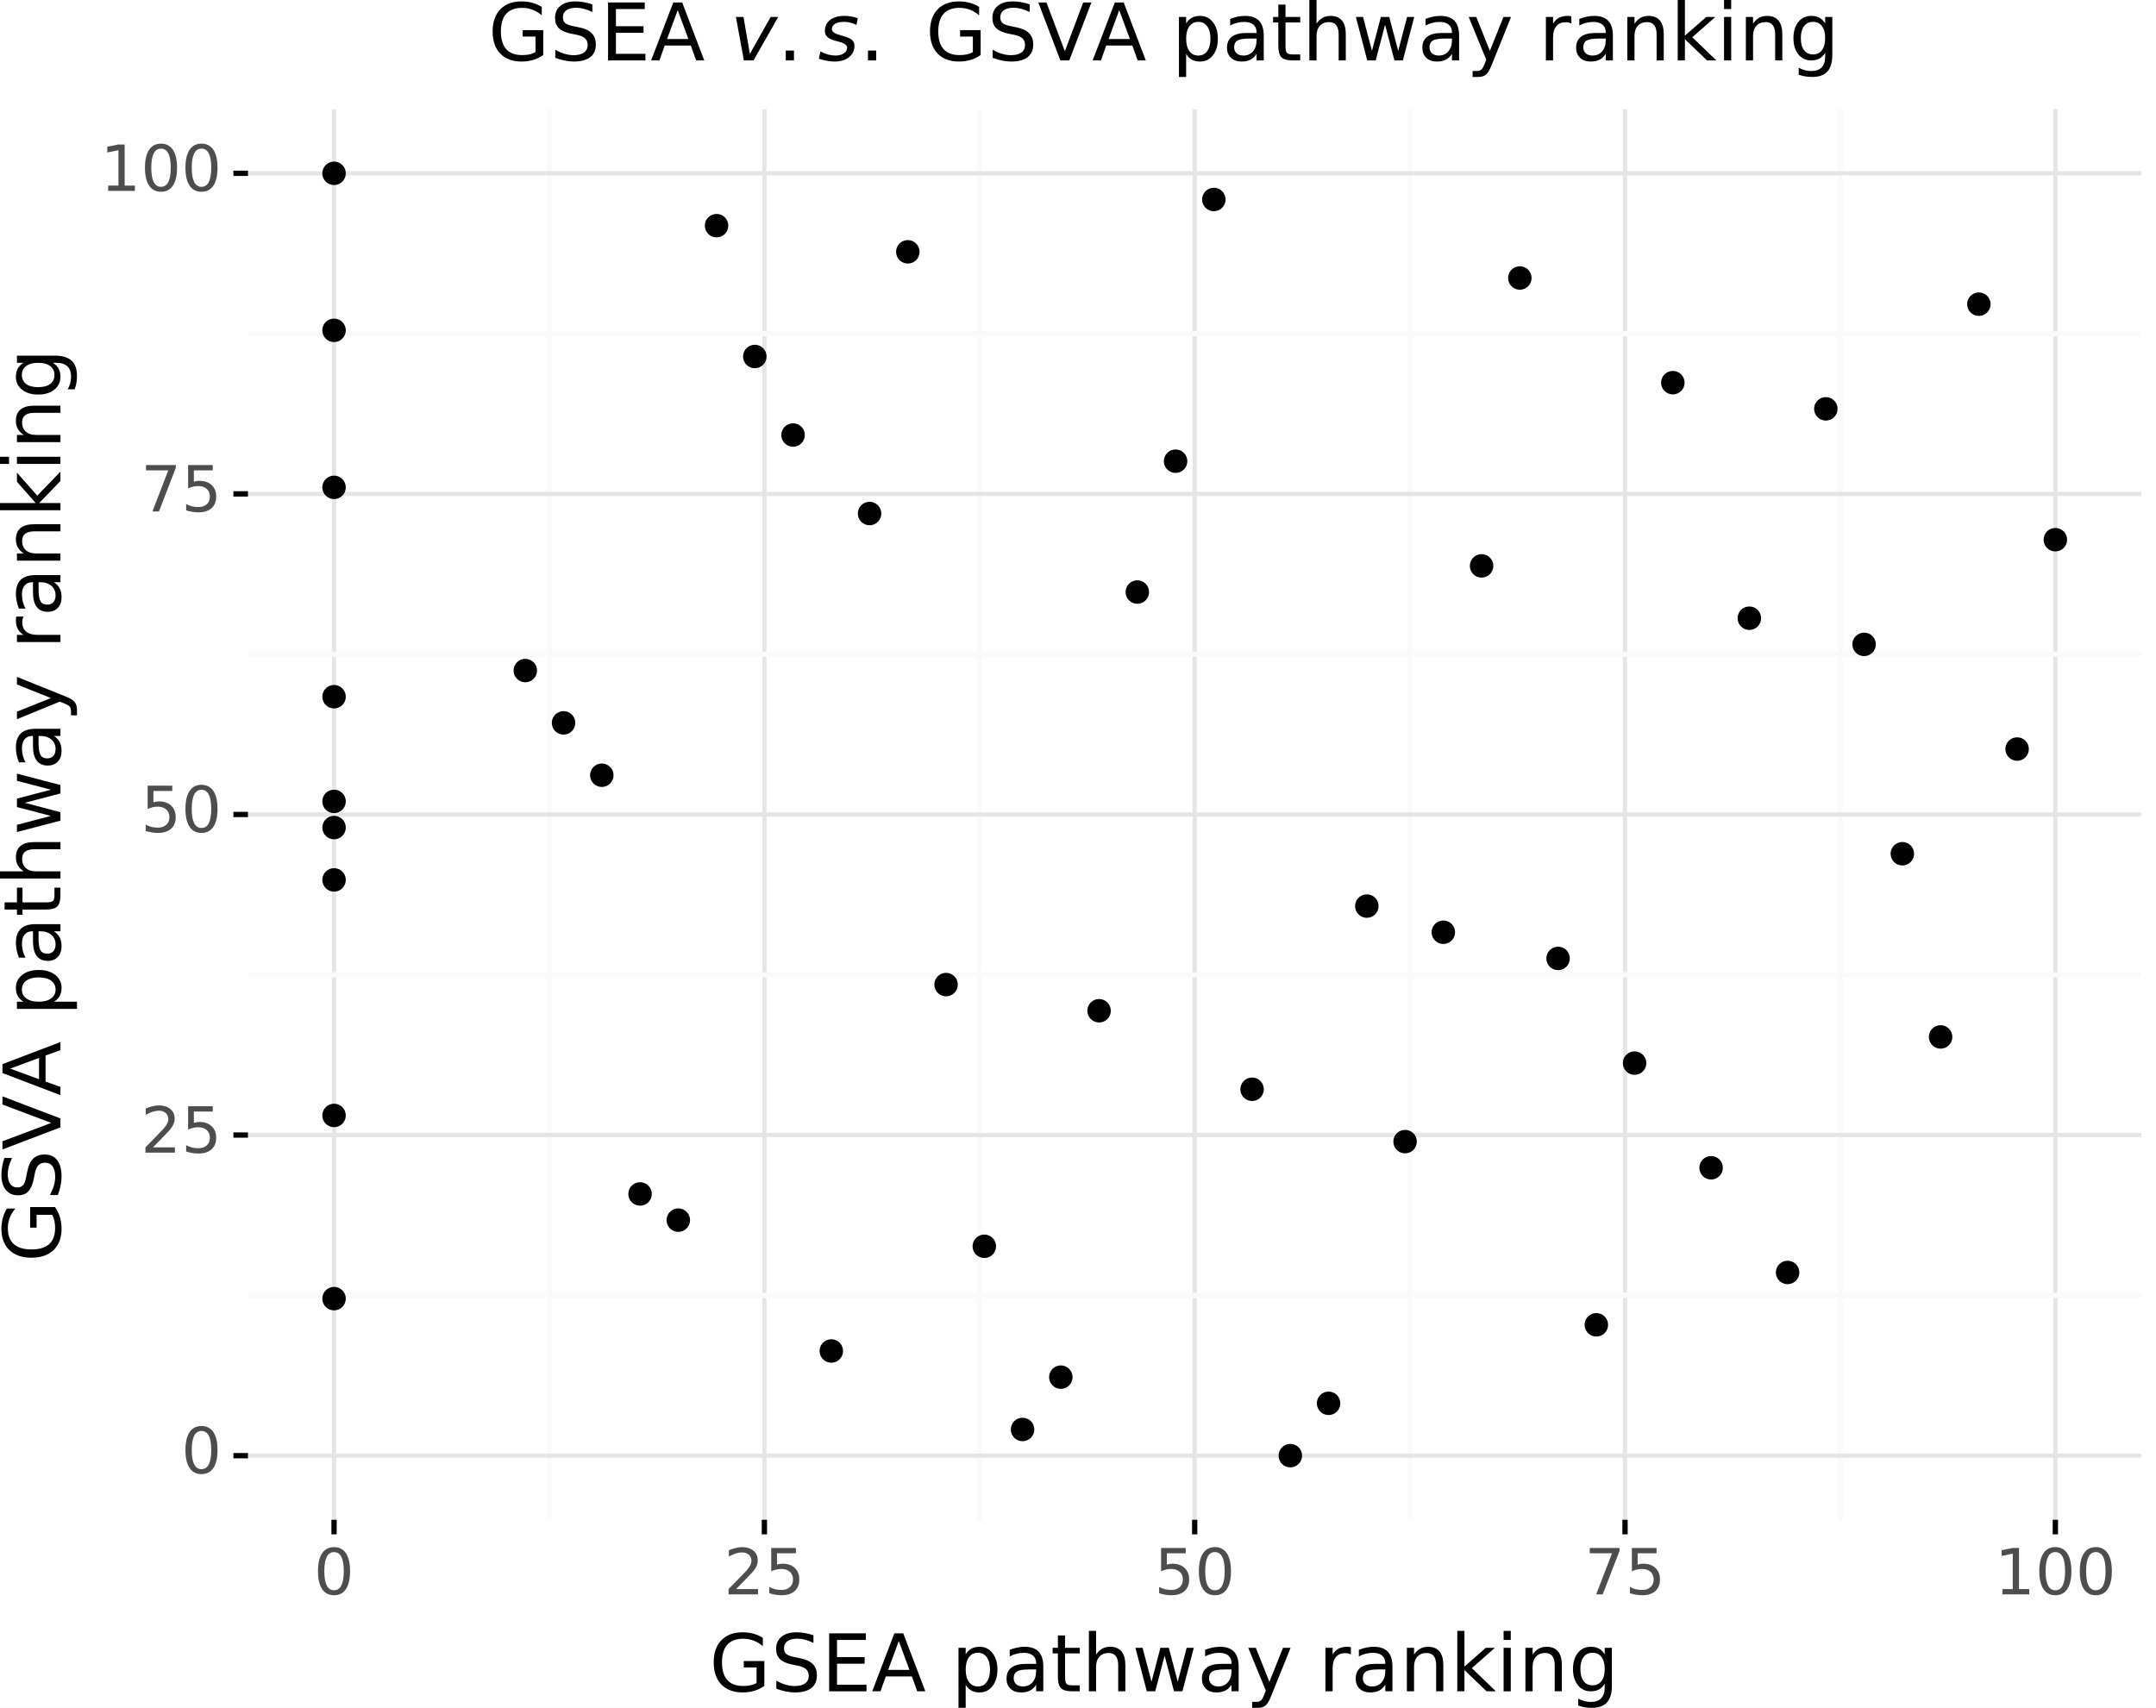 <?xml version="1.0" encoding="utf-8" standalone="no"?>
<!DOCTYPE svg PUBLIC "-//W3C//DTD SVG 1.1//EN"
  "http://www.w3.org/Graphics/SVG/1.1/DTD/svg11.dtd">
<!-- Created with matplotlib (https://matplotlib.org/) -->
<svg height="322.193pt" version="1.1" viewBox="0 0 406.642 322.193" width="406.642pt" xmlns="http://www.w3.org/2000/svg" xmlns:xlink="http://www.w3.org/1999/xlink">
 <rect x="0" y="0" width="406.642" height="322.193" fill="#808080" stroke="none"/>
 <defs>
  <style type="text/css">
*{stroke-linecap:butt;stroke-linejoin:round;}
  </style>
 </defs>
 <g id="figure_1">
  <g id="patch_1">
   <path d="M 0 322.193
L 406.642 322.193
L 406.642 0
L 0 0
z
" style="fill:#ffffff;stroke:#ffffff;stroke-linejoin:miter;"/>
  </g>
  <g id="axes_1">
   <g id="patch_2">
    <path d="M 46.772 286.712
L 403.892 286.712
L 403.892 20.6
L 46.772 20.6
z
" style="fill:none;"/>
   </g>
   <g id="matplotlib.axis_1">
    <g id="xtick_1">
     <g id="line2d_1">
      <path clip-path="url(#pfe2e1ff1aa)" d="M 63.005 286.712
L 63.005 20.6
" style="fill:none;stroke:#e5e5e5;stroke-width:0.8;"/>
     </g>
     <g id="line2d_2">
      <path d="M 63.005 286.712
" style="fill:none;stroke:#000000;stroke-width:1.5;"/>
      <defs>
       <path d="M 0 0
L 0 2.75
" id="m440352fdda" style="stroke:#000000;"/>
      </defs>
      <g>
       <use style="stroke:#000000;" x="63.005" xlink:href="#m440352fdda" y="286.712"/>
      </g>
     </g>
     <g id="text_1">
      <!-- 0 -->
      <defs>
       <path d="M 31.781 66.406
Q 24.172 66.406 20.328 58.906
Q 16.5 51.422 16.5 36.375
Q 16.5 21.391 20.328 13.891
Q 24.172 6.391 31.781 6.391
Q 39.453 6.391 43.281 13.891
Q 47.125 21.391 47.125 36.375
Q 47.125 51.422 43.281 58.906
Q 39.453 66.406 31.781 66.406
z
M 31.781 74.219
Q 44.047 74.219 50.516 64.516
Q 56.984 54.828 56.984 36.375
Q 56.984 17.969 50.516 8.266
Q 44.047 -1.422 31.781 -1.422
Q 19.531 -1.422 13.062 8.266
Q 6.594 17.969 6.594 36.375
Q 6.594 54.828 13.062 64.516
Q 19.531 74.219 31.781 74.219
z
" id="DejaVuSans-48"/>
      </defs>
      <g style="fill:#4d4d4d;" transform="translate(59.187 300.78)scale(0.12 -0.12)">
       <use xlink:href="#DejaVuSans-48"/>
      </g>
     </g>
    </g>
    <g id="xtick_2">
     <g id="line2d_3">
      <path clip-path="url(#pfe2e1ff1aa)" d="M 144.169 286.712
L 144.169 20.6
" style="fill:none;stroke:#e5e5e5;stroke-width:0.8;"/>
     </g>
     <g id="line2d_4">
      <path d="M 144.169 286.712
" style="fill:none;stroke:#000000;stroke-width:1.5;"/>
      <g>
       <use style="stroke:#000000;" x="144.169" xlink:href="#m440352fdda" y="286.712"/>
      </g>
     </g>
     <g id="text_2">
      <!-- 25 -->
      <defs>
       <path d="M 19.188 8.297
L 53.609 8.297
L 53.609 0
L 7.328 0
L 7.328 8.297
Q 12.938 14.109 22.625 23.891
Q 32.328 33.688 34.812 36.531
Q 39.547 41.844 41.422 45.531
Q 43.312 49.219 43.312 52.781
Q 43.312 58.594 39.234 62.25
Q 35.156 65.922 28.609 65.922
Q 23.969 65.922 18.812 64.312
Q 13.672 62.703 7.812 59.422
L 7.812 69.391
Q 13.766 71.781 18.938 73
Q 24.125 74.219 28.422 74.219
Q 39.75 74.219 46.484 68.547
Q 53.219 62.891 53.219 53.422
Q 53.219 48.922 51.531 44.891
Q 49.859 40.875 45.406 35.406
Q 44.188 33.984 37.641 27.219
Q 31.109 20.453 19.188 8.297
z
" id="DejaVuSans-50"/>
       <path d="M 10.797 72.906
L 49.516 72.906
L 49.516 64.594
L 19.828 64.594
L 19.828 46.734
Q 21.969 47.469 24.109 47.828
Q 26.266 48.188 28.422 48.188
Q 40.625 48.188 47.75 41.5
Q 54.891 34.812 54.891 23.391
Q 54.891 11.625 47.562 5.094
Q 40.234 -1.422 26.906 -1.422
Q 22.312 -1.422 17.547 -0.641
Q 12.797 0.141 7.719 1.703
L 7.719 11.625
Q 12.109 9.234 16.797 8.062
Q 21.484 6.891 26.703 6.891
Q 35.156 6.891 40.078 11.328
Q 45.016 15.766 45.016 23.391
Q 45.016 31 40.078 35.438
Q 35.156 39.891 26.703 39.891
Q 22.75 39.891 18.812 39.016
Q 14.891 38.141 10.797 36.281
z
" id="DejaVuSans-53"/>
      </defs>
      <g style="fill:#4d4d4d;" transform="translate(136.534 300.78)scale(0.12 -0.12)">
       <use xlink:href="#DejaVuSans-50"/>
       <use x="63.623" xlink:href="#DejaVuSans-53"/>
      </g>
     </g>
    </g>
    <g id="xtick_3">
     <g id="line2d_5">
      <path clip-path="url(#pfe2e1ff1aa)" d="M 225.332 286.712
L 225.332 20.6
" style="fill:none;stroke:#e5e5e5;stroke-width:0.8;"/>
     </g>
     <g id="line2d_6">
      <path d="M 225.332 286.712
" style="fill:none;stroke:#000000;stroke-width:1.5;"/>
      <g>
       <use style="stroke:#000000;" x="225.332" xlink:href="#m440352fdda" y="286.712"/>
      </g>
     </g>
     <g id="text_3">
      <!-- 50 -->
      <g style="fill:#4d4d4d;" transform="translate(217.697 300.78)scale(0.12 -0.12)">
       <use xlink:href="#DejaVuSans-53"/>
       <use x="63.623" xlink:href="#DejaVuSans-48"/>
      </g>
     </g>
    </g>
    <g id="xtick_4">
     <g id="line2d_7">
      <path clip-path="url(#pfe2e1ff1aa)" d="M 306.496 286.712
L 306.496 20.6
" style="fill:none;stroke:#e5e5e5;stroke-width:0.8;"/>
     </g>
     <g id="line2d_8">
      <path d="M 306.496 286.712
" style="fill:none;stroke:#000000;stroke-width:1.5;"/>
      <g>
       <use style="stroke:#000000;" x="306.496" xlink:href="#m440352fdda" y="286.712"/>
      </g>
     </g>
     <g id="text_4">
      <!-- 75 -->
      <defs>
       <path d="M 8.203 72.906
L 55.078 72.906
L 55.078 68.703
L 28.609 0
L 18.312 0
L 43.219 64.594
L 8.203 64.594
z
" id="DejaVuSans-55"/>
      </defs>
      <g style="fill:#4d4d4d;" transform="translate(298.861 300.78)scale(0.12 -0.12)">
       <use xlink:href="#DejaVuSans-55"/>
       <use x="63.623" xlink:href="#DejaVuSans-53"/>
      </g>
     </g>
    </g>
    <g id="xtick_5">
     <g id="line2d_9">
      <path clip-path="url(#pfe2e1ff1aa)" d="M 387.659 286.712
L 387.659 20.6
" style="fill:none;stroke:#e5e5e5;stroke-width:0.8;"/>
     </g>
     <g id="line2d_10">
      <path d="M 387.659 286.712
" style="fill:none;stroke:#000000;stroke-width:1.5;"/>
      <g>
       <use style="stroke:#000000;" x="387.659" xlink:href="#m440352fdda" y="286.712"/>
      </g>
     </g>
     <g id="text_5">
      <!-- 100 -->
      <defs>
       <path d="M 12.406 8.297
L 28.516 8.297
L 28.516 63.922
L 10.984 60.406
L 10.984 69.391
L 28.422 72.906
L 38.281 72.906
L 38.281 8.297
L 54.391 8.297
L 54.391 0
L 12.406 0
z
" id="DejaVuSans-49"/>
      </defs>
      <g style="fill:#4d4d4d;" transform="translate(376.207 300.78)scale(0.12 -0.12)">
       <use xlink:href="#DejaVuSans-49"/>
       <use x="63.623" xlink:href="#DejaVuSans-48"/>
       <use x="127.246" xlink:href="#DejaVuSans-48"/>
      </g>
     </g>
    </g>
    <g id="xtick_6">
     <g id="line2d_11">
      <path clip-path="url(#pfe2e1ff1aa)" d="M 103.587 286.712
L 103.587 20.6
" style="fill:none;stroke:#fafafa;"/>
     </g>
     <g id="line2d_12">
      <path d="M 103.587 286.712
" style="fill:none;stroke:#000000;stroke-width:1.5;"/>
     </g>
    </g>
    <g id="xtick_7">
     <g id="line2d_13">
      <path clip-path="url(#pfe2e1ff1aa)" d="M 184.75 286.712
L 184.75 20.6
" style="fill:none;stroke:#fafafa;"/>
     </g>
     <g id="line2d_14">
      <path d="M 184.75 286.712
" style="fill:none;stroke:#000000;stroke-width:1.5;"/>
     </g>
    </g>
    <g id="xtick_8">
     <g id="line2d_15">
      <path clip-path="url(#pfe2e1ff1aa)" d="M 265.914 286.712
L 265.914 20.6
" style="fill:none;stroke:#fafafa;"/>
     </g>
     <g id="line2d_16">
      <path d="M 265.914 286.712
" style="fill:none;stroke:#000000;stroke-width:1.5;"/>
     </g>
    </g>
    <g id="xtick_9">
     <g id="line2d_17">
      <path clip-path="url(#pfe2e1ff1aa)" d="M 347.078 286.712
L 347.078 20.6
" style="fill:none;stroke:#fafafa;"/>
     </g>
     <g id="line2d_18">
      <path d="M 347.078 286.712
" style="fill:none;stroke:#000000;stroke-width:1.5;"/>
     </g>
    </g>
    <g id="text_6">
     <!-- GSEA pathway ranking -->
     <defs>
      <path d="M 59.516 10.406
L 59.516 29.984
L 43.406 29.984
L 43.406 38.094
L 69.281 38.094
L 69.281 6.781
Q 63.578 2.734 56.688 0.656
Q 49.812 -1.422 42 -1.422
Q 24.906 -1.422 15.25 8.562
Q 5.609 18.562 5.609 36.375
Q 5.609 54.25 15.25 64.234
Q 24.906 74.219 42 74.219
Q 49.125 74.219 55.547 72.453
Q 61.969 70.703 67.391 67.281
L 67.391 56.781
Q 61.922 61.422 55.766 63.766
Q 49.609 66.109 42.828 66.109
Q 29.438 66.109 22.719 58.641
Q 16.016 51.172 16.016 36.375
Q 16.016 21.625 22.719 14.156
Q 29.438 6.688 42.828 6.688
Q 48.047 6.688 52.141 7.594
Q 56.25 8.5 59.516 10.406
z
" id="DejaVuSans-71"/>
      <path d="M 53.516 70.516
L 53.516 60.891
Q 47.906 63.578 42.922 64.891
Q 37.938 66.219 33.297 66.219
Q 25.25 66.219 20.875 63.094
Q 16.5 59.969 16.5 54.203
Q 16.5 49.359 19.406 46.891
Q 22.312 44.438 30.422 42.922
L 36.375 41.703
Q 47.406 39.594 52.656 34.297
Q 57.906 29 57.906 20.125
Q 57.906 9.516 50.797 4.047
Q 43.703 -1.422 29.984 -1.422
Q 24.812 -1.422 18.969 -0.25
Q 13.141 0.922 6.891 3.219
L 6.891 13.375
Q 12.891 10.016 18.656 8.297
Q 24.422 6.594 29.984 6.594
Q 38.422 6.594 43.016 9.906
Q 47.609 13.234 47.609 19.391
Q 47.609 24.75 44.312 27.781
Q 41.016 30.812 33.5 32.328
L 27.484 33.5
Q 16.453 35.688 11.516 40.375
Q 6.594 45.062 6.594 53.422
Q 6.594 63.094 13.406 68.656
Q 20.219 74.219 32.172 74.219
Q 37.312 74.219 42.625 73.281
Q 47.953 72.359 53.516 70.516
z
" id="DejaVuSans-83"/>
      <path d="M 9.812 72.906
L 55.906 72.906
L 55.906 64.594
L 19.672 64.594
L 19.672 43.016
L 54.391 43.016
L 54.391 34.719
L 19.672 34.719
L 19.672 8.297
L 56.781 8.297
L 56.781 0
L 9.812 0
z
" id="DejaVuSans-69"/>
      <path d="M 34.188 63.188
L 20.797 26.906
L 47.609 26.906
z
M 28.609 72.906
L 39.797 72.906
L 67.578 0
L 57.328 0
L 50.688 18.703
L 17.828 18.703
L 11.188 0
L 0.781 0
z
" id="DejaVuSans-65"/>
      <path id="DejaVuSans-32"/>
      <path d="M 18.109 8.203
L 18.109 -20.797
L 9.078 -20.797
L 9.078 54.688
L 18.109 54.688
L 18.109 46.391
Q 20.953 51.266 25.266 53.625
Q 29.594 56 35.594 56
Q 45.562 56 51.781 48.094
Q 58.016 40.188 58.016 27.297
Q 58.016 14.406 51.781 6.484
Q 45.562 -1.422 35.594 -1.422
Q 29.594 -1.422 25.266 0.953
Q 20.953 3.328 18.109 8.203
z
M 48.688 27.297
Q 48.688 37.203 44.609 42.844
Q 40.531 48.484 33.406 48.484
Q 26.266 48.484 22.188 42.844
Q 18.109 37.203 18.109 27.297
Q 18.109 17.391 22.188 11.75
Q 26.266 6.109 33.406 6.109
Q 40.531 6.109 44.609 11.75
Q 48.688 17.391 48.688 27.297
z
" id="DejaVuSans-112"/>
      <path d="M 34.281 27.484
Q 23.391 27.484 19.188 25
Q 14.984 22.516 14.984 16.5
Q 14.984 11.719 18.141 8.906
Q 21.297 6.109 26.703 6.109
Q 34.188 6.109 38.703 11.406
Q 43.219 16.703 43.219 25.484
L 43.219 27.484
z
M 52.203 31.203
L 52.203 0
L 43.219 0
L 43.219 8.297
Q 40.141 3.328 35.547 0.953
Q 30.953 -1.422 24.312 -1.422
Q 15.922 -1.422 10.953 3.297
Q 6 8.016 6 15.922
Q 6 25.141 12.172 29.828
Q 18.359 34.516 30.609 34.516
L 43.219 34.516
L 43.219 35.406
Q 43.219 41.609 39.141 45
Q 35.062 48.391 27.688 48.391
Q 23 48.391 18.547 47.266
Q 14.109 46.141 10.016 43.891
L 10.016 52.203
Q 14.938 54.109 19.578 55.047
Q 24.219 56 28.609 56
Q 40.484 56 46.344 49.844
Q 52.203 43.703 52.203 31.203
z
" id="DejaVuSans-97"/>
      <path d="M 18.312 70.219
L 18.312 54.688
L 36.812 54.688
L 36.812 47.703
L 18.312 47.703
L 18.312 18.016
Q 18.312 11.328 20.141 9.422
Q 21.969 7.516 27.594 7.516
L 36.812 7.516
L 36.812 0
L 27.594 0
Q 17.188 0 13.234 3.875
Q 9.281 7.766 9.281 18.016
L 9.281 47.703
L 2.688 47.703
L 2.688 54.688
L 9.281 54.688
L 9.281 70.219
z
" id="DejaVuSans-116"/>
      <path d="M 54.891 33.016
L 54.891 0
L 45.906 0
L 45.906 32.719
Q 45.906 40.484 42.875 44.328
Q 39.844 48.188 33.797 48.188
Q 26.516 48.188 22.312 43.547
Q 18.109 38.922 18.109 30.906
L 18.109 0
L 9.078 0
L 9.078 75.984
L 18.109 75.984
L 18.109 46.188
Q 21.344 51.125 25.703 53.562
Q 30.078 56 35.797 56
Q 45.219 56 50.047 50.172
Q 54.891 44.344 54.891 33.016
z
" id="DejaVuSans-104"/>
      <path d="M 4.203 54.688
L 13.188 54.688
L 24.422 12.016
L 35.594 54.688
L 46.188 54.688
L 57.422 12.016
L 68.609 54.688
L 77.594 54.688
L 63.281 0
L 52.688 0
L 40.922 44.828
L 29.109 0
L 18.5 0
z
" id="DejaVuSans-119"/>
      <path d="M 32.172 -5.078
Q 28.375 -14.844 24.75 -17.812
Q 21.141 -20.797 15.094 -20.797
L 7.906 -20.797
L 7.906 -13.281
L 13.188 -13.281
Q 16.891 -13.281 18.938 -11.516
Q 21 -9.766 23.484 -3.219
L 25.094 0.875
L 2.984 54.688
L 12.5 54.688
L 29.594 11.922
L 46.688 54.688
L 56.203 54.688
z
" id="DejaVuSans-121"/>
      <path d="M 41.109 46.297
Q 39.594 47.172 37.812 47.578
Q 36.031 48 33.891 48
Q 26.266 48 22.188 43.047
Q 18.109 38.094 18.109 28.812
L 18.109 0
L 9.078 0
L 9.078 54.688
L 18.109 54.688
L 18.109 46.188
Q 20.953 51.172 25.484 53.578
Q 30.031 56 36.531 56
Q 37.453 56 38.578 55.875
Q 39.703 55.766 41.062 55.516
z
" id="DejaVuSans-114"/>
      <path d="M 54.891 33.016
L 54.891 0
L 45.906 0
L 45.906 32.719
Q 45.906 40.484 42.875 44.328
Q 39.844 48.188 33.797 48.188
Q 26.516 48.188 22.312 43.547
Q 18.109 38.922 18.109 30.906
L 18.109 0
L 9.078 0
L 9.078 54.688
L 18.109 54.688
L 18.109 46.188
Q 21.344 51.125 25.703 53.562
Q 30.078 56 35.797 56
Q 45.219 56 50.047 50.172
Q 54.891 44.344 54.891 33.016
z
" id="DejaVuSans-110"/>
      <path d="M 9.078 75.984
L 18.109 75.984
L 18.109 31.109
L 44.922 54.688
L 56.391 54.688
L 27.391 29.109
L 57.625 0
L 45.906 0
L 18.109 26.703
L 18.109 0
L 9.078 0
z
" id="DejaVuSans-107"/>
      <path d="M 9.422 54.688
L 18.406 54.688
L 18.406 0
L 9.422 0
z
M 9.422 75.984
L 18.406 75.984
L 18.406 64.594
L 9.422 64.594
z
" id="DejaVuSans-105"/>
      <path d="M 45.406 27.984
Q 45.406 37.75 41.375 43.109
Q 37.359 48.484 30.078 48.484
Q 22.859 48.484 18.828 43.109
Q 14.797 37.75 14.797 27.984
Q 14.797 18.266 18.828 12.891
Q 22.859 7.516 30.078 7.516
Q 37.359 7.516 41.375 12.891
Q 45.406 18.266 45.406 27.984
z
M 54.391 6.781
Q 54.391 -7.172 48.188 -13.984
Q 42 -20.797 29.203 -20.797
Q 24.469 -20.797 20.266 -20.094
Q 16.062 -19.391 12.109 -17.922
L 12.109 -9.188
Q 16.062 -11.328 19.922 -12.344
Q 23.781 -13.375 27.781 -13.375
Q 36.625 -13.375 41.016 -8.766
Q 45.406 -4.156 45.406 5.172
L 45.406 9.625
Q 42.625 4.781 38.281 2.391
Q 33.938 0 27.875 0
Q 17.828 0 11.672 7.656
Q 5.516 15.328 5.516 27.984
Q 5.516 40.672 11.672 48.328
Q 17.828 56 27.875 56
Q 33.938 56 38.281 53.609
Q 42.625 51.219 45.406 46.391
L 45.406 54.688
L 54.391 54.688
z
" id="DejaVuSans-103"/>
     </defs>
     <g transform="translate(133.77 319.073)scale(0.15 -0.15)">
      <use xlink:href="#DejaVuSans-71"/>
      <use x="77.49" xlink:href="#DejaVuSans-83"/>
      <use x="140.967" xlink:href="#DejaVuSans-69"/>
      <use x="204.15" xlink:href="#DejaVuSans-65"/>
      <use x="272.559" xlink:href="#DejaVuSans-32"/>
      <use x="304.346" xlink:href="#DejaVuSans-112"/>
      <use x="367.822" xlink:href="#DejaVuSans-97"/>
      <use x="429.102" xlink:href="#DejaVuSans-116"/>
      <use x="468.311" xlink:href="#DejaVuSans-104"/>
      <use x="531.689" xlink:href="#DejaVuSans-119"/>
      <use x="613.477" xlink:href="#DejaVuSans-97"/>
      <use x="674.756" xlink:href="#DejaVuSans-121"/>
      <use x="733.936" xlink:href="#DejaVuSans-32"/>
      <use x="765.723" xlink:href="#DejaVuSans-114"/>
      <use x="806.836" xlink:href="#DejaVuSans-97"/>
      <use x="868.115" xlink:href="#DejaVuSans-110"/>
      <use x="931.494" xlink:href="#DejaVuSans-107"/>
      <use x="989.404" xlink:href="#DejaVuSans-105"/>
      <use x="1017.188" xlink:href="#DejaVuSans-110"/>
      <use x="1080.566" xlink:href="#DejaVuSans-103"/>
     </g>
    </g>
   </g>
   <g id="matplotlib.axis_2">
    <g id="ytick_1">
     <g id="line2d_19">
      <path clip-path="url(#pfe2e1ff1aa)" d="M 46.772 274.616
L 403.892 274.616
" style="fill:none;stroke:#e5e5e5;stroke-width:0.8;"/>
     </g>
     <g id="line2d_20">
      <path d="M 46.772 274.616
" style="fill:none;stroke:#000000;stroke-width:1.5;"/>
      <defs>
       <path d="M 0 0
L -2.75 0
" id="m09ff777e5a" style="stroke:#000000;"/>
      </defs>
      <g>
       <use style="stroke:#000000;" x="46.772" xlink:href="#m09ff777e5a" y="274.616"/>
      </g>
     </g>
     <g id="text_7">
      <!-- 0 -->
      <g style="fill:#4d4d4d;" transform="translate(34.187 277.927)scale(0.12 -0.12)">
       <use xlink:href="#DejaVuSans-48"/>
      </g>
     </g>
    </g>
    <g id="ytick_2">
     <g id="line2d_21">
      <path clip-path="url(#pfe2e1ff1aa)" d="M 46.772 214.136
L 403.892 214.136
" style="fill:none;stroke:#e5e5e5;stroke-width:0.8;"/>
     </g>
     <g id="line2d_22">
      <path d="M 46.772 214.136
" style="fill:none;stroke:#000000;stroke-width:1.5;"/>
      <g>
       <use style="stroke:#000000;" x="46.772" xlink:href="#m09ff777e5a" y="214.136"/>
      </g>
     </g>
     <g id="text_8">
      <!-- 25 -->
      <g style="fill:#4d4d4d;" transform="translate(26.552 217.447)scale(0.12 -0.12)">
       <use xlink:href="#DejaVuSans-50"/>
       <use x="63.623" xlink:href="#DejaVuSans-53"/>
      </g>
     </g>
    </g>
    <g id="ytick_3">
     <g id="line2d_23">
      <path clip-path="url(#pfe2e1ff1aa)" d="M 46.772 153.656
L 403.892 153.656
" style="fill:none;stroke:#e5e5e5;stroke-width:0.8;"/>
     </g>
     <g id="line2d_24">
      <path d="M 46.772 153.656
" style="fill:none;stroke:#000000;stroke-width:1.5;"/>
      <g>
       <use style="stroke:#000000;" x="46.772" xlink:href="#m09ff777e5a" y="153.656"/>
      </g>
     </g>
     <g id="text_9">
      <!-- 50 -->
      <g style="fill:#4d4d4d;" transform="translate(26.552 156.967)scale(0.12 -0.12)">
       <use xlink:href="#DejaVuSans-53"/>
       <use x="63.623" xlink:href="#DejaVuSans-48"/>
      </g>
     </g>
    </g>
    <g id="ytick_4">
     <g id="line2d_25">
      <path clip-path="url(#pfe2e1ff1aa)" d="M 46.772 93.176
L 403.892 93.176
" style="fill:none;stroke:#e5e5e5;stroke-width:0.8;"/>
     </g>
     <g id="line2d_26">
      <path d="M 46.772 93.176
" style="fill:none;stroke:#000000;stroke-width:1.5;"/>
      <g>
       <use style="stroke:#000000;" x="46.772" xlink:href="#m09ff777e5a" y="93.176"/>
      </g>
     </g>
     <g id="text_10">
      <!-- 75 -->
      <g style="fill:#4d4d4d;" transform="translate(26.552 96.487)scale(0.12 -0.12)">
       <use xlink:href="#DejaVuSans-55"/>
       <use x="63.623" xlink:href="#DejaVuSans-53"/>
      </g>
     </g>
    </g>
    <g id="ytick_5">
     <g id="line2d_27">
      <path clip-path="url(#pfe2e1ff1aa)" d="M 46.772 32.696
L 403.892 32.696
" style="fill:none;stroke:#e5e5e5;stroke-width:0.8;"/>
     </g>
     <g id="line2d_28">
      <path d="M 46.772 32.696
" style="fill:none;stroke:#000000;stroke-width:1.5;"/>
      <g>
       <use style="stroke:#000000;" x="46.772" xlink:href="#m09ff777e5a" y="32.696"/>
      </g>
     </g>
     <g id="text_11">
      <!-- 100 -->
      <g style="fill:#4d4d4d;" transform="translate(18.917 36.007)scale(0.12 -0.12)">
       <use xlink:href="#DejaVuSans-49"/>
       <use x="63.623" xlink:href="#DejaVuSans-48"/>
       <use x="127.246" xlink:href="#DejaVuSans-48"/>
      </g>
     </g>
    </g>
    <g id="ytick_6">
     <g id="line2d_29">
      <path clip-path="url(#pfe2e1ff1aa)" d="M 46.772 244.376
L 403.892 244.376
" style="fill:none;stroke:#fafafa;"/>
     </g>
     <g id="line2d_30">
      <path d="M 46.772 244.376
" style="fill:none;stroke:#000000;stroke-width:1.5;"/>
     </g>
    </g>
    <g id="ytick_7">
     <g id="line2d_31">
      <path clip-path="url(#pfe2e1ff1aa)" d="M 46.772 183.896
L 403.892 183.896
" style="fill:none;stroke:#fafafa;"/>
     </g>
     <g id="line2d_32">
      <path d="M 46.772 183.896
" style="fill:none;stroke:#000000;stroke-width:1.5;"/>
     </g>
    </g>
    <g id="ytick_8">
     <g id="line2d_33">
      <path clip-path="url(#pfe2e1ff1aa)" d="M 46.772 123.416
L 403.892 123.416
" style="fill:none;stroke:#fafafa;"/>
     </g>
     <g id="line2d_34">
      <path d="M 46.772 123.416
" style="fill:none;stroke:#000000;stroke-width:1.5;"/>
     </g>
    </g>
    <g id="ytick_9">
     <g id="line2d_35">
      <path clip-path="url(#pfe2e1ff1aa)" d="M 46.772 62.936
L 403.892 62.936
" style="fill:none;stroke:#fafafa;"/>
     </g>
     <g id="line2d_36">
      <path d="M 46.772 62.936
" style="fill:none;stroke:#000000;stroke-width:1.5;"/>
     </g>
    </g>
    <g id="text_12">
     <!-- GSVA pathway ranking -->
     <defs>
      <path d="M 28.609 0
L 0.781 72.906
L 11.078 72.906
L 34.188 11.531
L 57.328 72.906
L 67.578 72.906
L 39.797 0
z
" id="DejaVuSans-86"/>
     </defs>
     <g transform="translate(11.398 238.115)rotate(-90)scale(0.15 -0.15)">
      <use xlink:href="#DejaVuSans-71"/>
      <use x="77.49" xlink:href="#DejaVuSans-83"/>
      <use x="140.967" xlink:href="#DejaVuSans-86"/>
      <use x="209.281" xlink:href="#DejaVuSans-65"/>
      <use x="277.689" xlink:href="#DejaVuSans-32"/>
      <use x="309.477" xlink:href="#DejaVuSans-112"/>
      <use x="372.953" xlink:href="#DejaVuSans-97"/>
      <use x="434.232" xlink:href="#DejaVuSans-116"/>
      <use x="473.441" xlink:href="#DejaVuSans-104"/>
      <use x="536.82" xlink:href="#DejaVuSans-119"/>
      <use x="618.607" xlink:href="#DejaVuSans-97"/>
      <use x="679.887" xlink:href="#DejaVuSans-121"/>
      <use x="739.066" xlink:href="#DejaVuSans-32"/>
      <use x="770.854" xlink:href="#DejaVuSans-114"/>
      <use x="811.967" xlink:href="#DejaVuSans-97"/>
      <use x="873.246" xlink:href="#DejaVuSans-110"/>
      <use x="936.625" xlink:href="#DejaVuSans-107"/>
      <use x="994.535" xlink:href="#DejaVuSans-105"/>
      <use x="1022.318" xlink:href="#DejaVuSans-110"/>
      <use x="1085.697" xlink:href="#DejaVuSans-103"/>
     </g>
    </g>
   </g>
   <g id="PathCollection_1">
    <path clip-path="url(#pfe2e1ff1aa)" d="M 149.579 83.84
C 150.05 83.84 150.5 83.653 150.833 83.321
C 151.165 82.988 151.352 82.537 151.352 82.067
C 151.352 81.597 151.165 81.146 150.833 80.814
C 150.5 80.482 150.05 80.295 149.579 80.295
C 149.109 80.295 148.659 80.482 148.326 80.814
C 147.994 81.146 147.807 81.597 147.807 82.067
C 147.807 82.537 147.994 82.988 148.326 83.321
C 148.659 83.653 149.109 83.84 149.579 83.84
z
" style="stroke:#000000;stroke-width:0.886;"/>
    <path clip-path="url(#pfe2e1ff1aa)" d="M 63.005 133.211
C 63.475 133.211 63.926 133.024 64.258 132.692
C 64.591 132.36 64.777 131.909 64.777 131.439
C 64.777 130.969 64.591 130.518 64.258 130.185
C 63.926 129.853 63.475 129.666 63.005 129.666
C 62.535 129.666 62.084 129.853 61.752 130.185
C 61.419 130.518 61.232 130.969 61.232 131.439
C 61.232 131.909 61.419 132.36 61.752 132.692
C 62.084 133.024 62.535 133.211 63.005 133.211
z
" style="stroke:#000000;stroke-width:0.886;"/>
    <path clip-path="url(#pfe2e1ff1aa)" d="M 142.365 69.028
C 142.835 69.028 143.286 68.841 143.618 68.509
C 143.951 68.177 144.137 67.726 144.137 67.256
C 144.137 66.786 143.951 66.335 143.618 66.002
C 143.286 65.67 142.835 65.483 142.365 65.483
C 141.895 65.483 141.444 65.67 141.112 66.002
C 140.779 66.335 140.592 66.786 140.592 67.256
C 140.592 67.726 140.779 68.177 141.112 68.509
C 141.444 68.841 141.895 69.028 142.365 69.028
z
" style="stroke:#000000;stroke-width:0.886;"/>
    <path clip-path="url(#pfe2e1ff1aa)" d="M 286.656 54.217
C 287.126 54.217 287.577 54.03 287.909 53.698
C 288.242 53.365 288.428 52.914 288.428 52.444
C 288.428 51.974 288.242 51.523 287.909 51.191
C 287.577 50.859 287.126 50.672 286.656 50.672
C 286.186 50.672 285.735 50.859 285.403 51.191
C 285.07 51.523 284.883 51.974 284.883 52.444
C 284.883 52.914 285.07 53.365 285.403 53.698
C 285.735 54.03 286.186 54.217 286.656 54.217
z
" style="stroke:#000000;stroke-width:0.886;"/>
    <path clip-path="url(#pfe2e1ff1aa)" d="M 373.23 59.154
C 373.7 59.154 374.151 58.967 374.484 58.635
C 374.816 58.302 375.003 57.852 375.003 57.381
C 375.003 56.911 374.816 56.461 374.484 56.128
C 374.151 55.796 373.7 55.609 373.23 55.609
C 372.76 55.609 372.309 55.796 371.977 56.128
C 371.645 56.461 371.458 56.911 371.458 57.381
C 371.458 57.852 371.645 58.302 371.977 58.635
C 372.309 58.967 372.76 59.154 373.23 59.154
z
" style="stroke:#000000;stroke-width:0.886;"/>
    <path clip-path="url(#pfe2e1ff1aa)" d="M 99.078 128.274
C 99.548 128.274 99.999 128.087 100.331 127.755
C 100.663 127.422 100.85 126.972 100.85 126.501
C 100.85 126.031 100.663 125.581 100.331 125.248
C 99.999 124.916 99.548 124.729 99.078 124.729
C 98.608 124.729 98.157 124.916 97.824 125.248
C 97.492 125.581 97.305 126.031 97.305 126.501
C 97.305 126.972 97.492 127.422 97.824 127.755
C 98.157 128.087 98.608 128.274 99.078 128.274
z
" style="stroke:#000000;stroke-width:0.886;"/>
    <path clip-path="url(#pfe2e1ff1aa)" d="M 63.005 34.468
C 63.475 34.468 63.926 34.281 64.258 33.949
C 64.591 33.617 64.777 33.166 64.777 32.696
C 64.777 32.226 64.591 31.775 64.258 31.442
C 63.926 31.11 63.475 30.923 63.005 30.923
C 62.535 30.923 62.084 31.11 61.752 31.442
C 61.419 31.775 61.232 32.226 61.232 32.696
C 61.232 33.166 61.419 33.617 61.752 33.949
C 62.084 34.281 62.535 34.468 63.005 34.468
z
" style="stroke:#000000;stroke-width:0.886;"/>
    <path clip-path="url(#pfe2e1ff1aa)" d="M 171.223 49.28
C 171.693 49.28 172.144 49.093 172.476 48.761
C 172.809 48.428 172.996 47.977 172.996 47.507
C 172.996 47.037 172.809 46.586 172.476 46.254
C 172.144 45.922 171.693 45.735 171.223 45.735
C 170.753 45.735 170.302 45.922 169.97 46.254
C 169.637 46.586 169.451 47.037 169.451 47.507
C 169.451 47.977 169.637 48.428 169.97 48.761
C 170.302 49.093 170.753 49.28 171.223 49.28
z
" style="stroke:#000000;stroke-width:0.886;"/>
    <path clip-path="url(#pfe2e1ff1aa)" d="M 113.507 148.023
C 113.977 148.023 114.428 147.836 114.76 147.503
C 115.092 147.171 115.279 146.72 115.279 146.25
C 115.279 145.78 115.092 145.329 114.76 144.997
C 114.428 144.664 113.977 144.478 113.507 144.478
C 113.037 144.478 112.586 144.664 112.253 144.997
C 111.921 145.329 111.734 145.78 111.734 146.25
C 111.734 146.72 111.921 147.171 112.253 147.503
C 112.586 147.836 113.037 148.023 113.507 148.023
z
" style="stroke:#000000;stroke-width:0.886;"/>
    <path clip-path="url(#pfe2e1ff1aa)" d="M 387.659 103.588
C 388.13 103.588 388.58 103.401 388.913 103.069
C 389.245 102.737 389.432 102.286 389.432 101.816
C 389.432 101.346 389.245 100.895 388.913 100.562
C 388.58 100.23 388.13 100.043 387.659 100.043
C 387.189 100.043 386.739 100.23 386.406 100.562
C 386.074 100.895 385.887 101.346 385.887 101.816
C 385.887 102.286 386.074 102.737 386.406 103.069
C 386.739 103.401 387.189 103.588 387.659 103.588
z
" style="stroke:#000000;stroke-width:0.886;"/>
    <path clip-path="url(#pfe2e1ff1aa)" d="M 228.939 39.405
C 229.41 39.405 229.86 39.219 230.193 38.886
C 230.525 38.554 230.712 38.103 230.712 37.633
C 230.712 37.163 230.525 36.712 230.193 36.38
C 229.86 36.047 229.41 35.86 228.939 35.86
C 228.469 35.86 228.019 36.047 227.686 36.38
C 227.354 36.712 227.167 37.163 227.167 37.633
C 227.167 38.103 227.354 38.554 227.686 38.886
C 228.019 39.219 228.469 39.405 228.939 39.405
z
" style="stroke:#000000;stroke-width:0.886;"/>
    <path clip-path="url(#pfe2e1ff1aa)" d="M 272.227 177.645
C 272.697 177.645 273.148 177.459 273.48 177.126
C 273.812 176.794 273.999 176.343 273.999 175.873
C 273.999 175.403 273.812 174.952 273.48 174.62
C 273.148 174.287 272.697 174.1 272.227 174.1
C 271.757 174.1 271.306 174.287 270.973 174.62
C 270.641 174.952 270.454 175.403 270.454 175.873
C 270.454 176.343 270.641 176.794 270.973 177.126
C 271.306 177.459 271.757 177.645 272.227 177.645
z
" style="stroke:#000000;stroke-width:0.886;"/>
    <path clip-path="url(#pfe2e1ff1aa)" d="M 63.005 157.897
C 63.475 157.897 63.926 157.71 64.258 157.378
C 64.591 157.045 64.777 156.594 64.777 156.124
C 64.777 155.654 64.591 155.203 64.258 154.871
C 63.926 154.539 63.475 154.352 63.005 154.352
C 62.535 154.352 62.084 154.539 61.752 154.871
C 61.419 155.203 61.232 155.654 61.232 156.124
C 61.232 156.594 61.419 157.045 61.752 157.378
C 62.084 157.71 62.535 157.897 63.005 157.897
z
" style="stroke:#000000;stroke-width:0.886;"/>
    <path clip-path="url(#pfe2e1ff1aa)" d="M 120.721 227.017
C 121.191 227.017 121.642 226.83 121.975 226.498
C 122.307 226.165 122.494 225.714 122.494 225.244
C 122.494 224.774 122.307 224.323 121.975 223.991
C 121.642 223.659 121.191 223.472 120.721 223.472
C 120.251 223.472 119.8 223.659 119.468 223.991
C 119.136 224.323 118.949 224.774 118.949 225.244
C 118.949 225.714 119.136 226.165 119.468 226.498
C 119.8 226.83 120.251 227.017 120.721 227.017
z
" style="stroke:#000000;stroke-width:0.886;"/>
    <path clip-path="url(#pfe2e1ff1aa)" d="M 63.005 152.96
C 63.475 152.96 63.926 152.773 64.258 152.441
C 64.591 152.108 64.777 151.657 64.777 151.187
C 64.777 150.717 64.591 150.266 64.258 149.934
C 63.926 149.602 63.475 149.415 63.005 149.415
C 62.535 149.415 62.084 149.602 61.752 149.934
C 61.419 150.266 61.232 150.717 61.232 151.187
C 61.232 151.657 61.419 152.108 61.752 152.441
C 62.084 152.773 62.535 152.96 63.005 152.96
z
" style="stroke:#000000;stroke-width:0.886;"/>
    <path clip-path="url(#pfe2e1ff1aa)" d="M 380.445 143.085
C 380.915 143.085 381.366 142.899 381.698 142.566
C 382.031 142.234 382.217 141.783 382.217 141.313
C 382.217 140.843 382.031 140.392 381.698 140.06
C 381.366 139.727 380.915 139.54 380.445 139.54
C 379.975 139.54 379.524 139.727 379.192 140.06
C 378.859 140.392 378.672 140.843 378.672 141.313
C 378.672 141.783 378.859 142.234 379.192 142.566
C 379.524 142.899 379.975 143.085 380.445 143.085
z
" style="stroke:#000000;stroke-width:0.886;"/>
    <path clip-path="url(#pfe2e1ff1aa)" d="M 63.005 212.205
C 63.475 212.205 63.926 212.019 64.258 211.686
C 64.591 211.354 64.777 210.903 64.777 210.433
C 64.777 209.963 64.591 209.512 64.258 209.18
C 63.926 208.847 63.475 208.66 63.005 208.66
C 62.535 208.66 62.084 208.847 61.752 209.18
C 61.419 209.512 61.232 209.963 61.232 210.433
C 61.232 210.903 61.419 211.354 61.752 211.686
C 62.084 212.019 62.535 212.205 63.005 212.205
z
" style="stroke:#000000;stroke-width:0.886;"/>
    <path clip-path="url(#pfe2e1ff1aa)" d="M 156.794 256.64
C 157.264 256.64 157.715 256.453 158.047 256.121
C 158.38 255.788 158.566 255.337 158.566 254.867
C 158.566 254.397 158.38 253.946 158.047 253.614
C 157.715 253.282 157.264 253.095 156.794 253.095
C 156.324 253.095 155.873 253.282 155.541 253.614
C 155.208 253.946 155.022 254.397 155.022 254.867
C 155.022 255.337 155.208 255.788 155.541 256.121
C 155.873 256.453 156.324 256.64 156.794 256.64
z
" style="stroke:#000000;stroke-width:0.886;"/>
    <path clip-path="url(#pfe2e1ff1aa)" d="M 344.372 78.903
C 344.842 78.903 345.293 78.716 345.626 78.383
C 345.958 78.051 346.145 77.6 346.145 77.13
C 346.145 76.66 345.958 76.209 345.626 75.877
C 345.293 75.544 344.842 75.358 344.372 75.358
C 343.902 75.358 343.451 75.544 343.119 75.877
C 342.786 76.209 342.6 76.66 342.6 77.13
C 342.6 77.6 342.786 78.051 343.119 78.383
C 343.451 78.716 343.902 78.903 344.372 78.903
z
" style="stroke:#000000;stroke-width:0.886;"/>
    <path clip-path="url(#pfe2e1ff1aa)" d="M 221.725 88.777
C 222.195 88.777 222.646 88.59 222.978 88.258
C 223.311 87.925 223.497 87.474 223.497 87.004
C 223.497 86.534 223.311 86.083 222.978 85.751
C 222.646 85.419 222.195 85.232 221.725 85.232
C 221.255 85.232 220.804 85.419 220.472 85.751
C 220.139 86.083 219.952 86.534 219.952 87.004
C 219.952 87.474 220.139 87.925 220.472 88.258
C 220.804 88.59 221.255 88.777 221.725 88.777
z
" style="stroke:#000000;stroke-width:0.886;"/>
    <path clip-path="url(#pfe2e1ff1aa)" d="M 301.085 251.703
C 301.555 251.703 302.006 251.516 302.338 251.183
C 302.671 250.851 302.857 250.4 302.857 249.93
C 302.857 249.46 302.671 249.009 302.338 248.677
C 302.006 248.344 301.555 248.158 301.085 248.158
C 300.615 248.158 300.164 248.344 299.832 248.677
C 299.499 249.009 299.312 249.46 299.312 249.93
C 299.312 250.4 299.499 250.851 299.832 251.183
C 300.164 251.516 300.615 251.703 301.085 251.703
z
" style="stroke:#000000;stroke-width:0.886;"/>
    <path clip-path="url(#pfe2e1ff1aa)" d="M 63.005 246.765
C 63.475 246.765 63.926 246.579 64.258 246.246
C 64.591 245.914 64.777 245.463 64.777 244.993
C 64.777 244.523 64.591 244.072 64.258 243.74
C 63.926 243.407 63.475 243.22 63.005 243.22
C 62.535 243.22 62.084 243.407 61.752 243.74
C 61.419 244.072 61.232 244.523 61.232 244.993
C 61.232 245.463 61.419 245.914 61.752 246.246
C 62.084 246.579 62.535 246.765 63.005 246.765
z
" style="stroke:#000000;stroke-width:0.886;"/>
    <path clip-path="url(#pfe2e1ff1aa)" d="M 243.369 276.388
C 243.839 276.388 244.289 276.201 244.622 275.869
C 244.954 275.537 245.141 275.086 245.141 274.616
C 245.141 274.146 244.954 273.695 244.622 273.362
C 244.289 273.03 243.839 272.843 243.369 272.843
C 242.898 272.843 242.448 273.03 242.115 273.362
C 241.783 273.695 241.596 274.146 241.596 274.616
C 241.596 275.086 241.783 275.537 242.115 275.869
C 242.448 276.201 242.898 276.388 243.369 276.388
z
" style="stroke:#000000;stroke-width:0.886;"/>
    <path clip-path="url(#pfe2e1ff1aa)" d="M 265.012 217.143
C 265.482 217.143 265.933 216.956 266.266 216.623
C 266.598 216.291 266.785 215.84 266.785 215.37
C 266.785 214.9 266.598 214.449 266.266 214.117
C 265.933 213.784 265.482 213.598 265.012 213.598
C 264.542 213.598 264.091 213.784 263.759 214.117
C 263.426 214.449 263.24 214.9 263.24 215.37
C 263.24 215.84 263.426 216.291 263.759 216.623
C 264.091 216.956 264.542 217.143 265.012 217.143
z
" style="stroke:#000000;stroke-width:0.886;"/>
    <path clip-path="url(#pfe2e1ff1aa)" d="M 337.158 241.828
C 337.628 241.828 338.079 241.641 338.411 241.309
C 338.743 240.977 338.93 240.526 338.93 240.056
C 338.93 239.586 338.743 239.135 338.411 238.802
C 338.079 238.47 337.628 238.283 337.158 238.283
C 336.688 238.283 336.237 238.47 335.904 238.802
C 335.572 239.135 335.385 239.586 335.385 240.056
C 335.385 240.526 335.572 240.977 335.904 241.309
C 336.237 241.641 336.688 241.828 337.158 241.828
z
" style="stroke:#000000;stroke-width:0.886;"/>
    <path clip-path="url(#pfe2e1ff1aa)" d="M 358.801 162.834
C 359.271 162.834 359.722 162.647 360.055 162.315
C 360.387 161.982 360.574 161.532 360.574 161.061
C 360.574 160.591 360.387 160.141 360.055 159.808
C 359.722 159.476 359.271 159.289 358.801 159.289
C 358.331 159.289 357.88 159.476 357.548 159.808
C 357.216 160.141 357.029 160.591 357.029 161.061
C 357.029 161.532 357.216 161.982 357.548 162.315
C 357.88 162.647 358.331 162.834 358.801 162.834
z
" style="stroke:#000000;stroke-width:0.886;"/>
    <path clip-path="url(#pfe2e1ff1aa)" d="M 322.729 222.08
C 323.199 222.08 323.649 221.893 323.982 221.561
C 324.314 221.228 324.501 220.777 324.501 220.307
C 324.501 219.837 324.314 219.386 323.982 219.054
C 323.649 218.722 323.199 218.535 322.729 218.535
C 322.258 218.535 321.808 218.722 321.475 219.054
C 321.143 219.386 320.956 219.837 320.956 220.307
C 320.956 220.777 321.143 221.228 321.475 221.561
C 321.808 221.893 322.258 222.08 322.729 222.08
z
" style="stroke:#000000;stroke-width:0.886;"/>
    <path clip-path="url(#pfe2e1ff1aa)" d="M 366.016 197.394
C 366.486 197.394 366.937 197.207 367.269 196.875
C 367.602 196.542 367.788 196.092 367.788 195.621
C 367.788 195.151 367.602 194.701 367.269 194.368
C 366.937 194.036 366.486 193.849 366.016 193.849
C 365.546 193.849 365.095 194.036 364.763 194.368
C 364.43 194.701 364.243 195.151 364.243 195.621
C 364.243 196.092 364.43 196.542 364.763 196.875
C 365.095 197.207 365.546 197.394 366.016 197.394
z
" style="stroke:#000000;stroke-width:0.886;"/>
    <path clip-path="url(#pfe2e1ff1aa)" d="M 106.292 138.148
C 106.762 138.148 107.213 137.961 107.546 137.629
C 107.878 137.297 108.065 136.846 108.065 136.376
C 108.065 135.906 107.878 135.455 107.546 135.122
C 107.213 134.79 106.762 134.603 106.292 134.603
C 105.822 134.603 105.371 134.79 105.039 135.122
C 104.706 135.455 104.52 135.906 104.52 136.376
C 104.52 136.846 104.706 137.297 105.039 137.629
C 105.371 137.961 105.822 138.148 106.292 138.148
z
" style="stroke:#000000;stroke-width:0.886;"/>
    <path clip-path="url(#pfe2e1ff1aa)" d="M 185.652 236.891
C 186.122 236.891 186.573 236.704 186.906 236.372
C 187.238 236.04 187.425 235.589 187.425 235.119
C 187.425 234.649 187.238 234.198 186.906 233.865
C 186.573 233.533 186.122 233.346 185.652 233.346
C 185.182 233.346 184.731 233.533 184.399 233.865
C 184.066 234.198 183.88 234.649 183.88 235.119
C 183.88 235.589 184.066 236.04 184.399 236.372
C 184.731 236.704 185.182 236.891 185.652 236.891
z
" style="stroke:#000000;stroke-width:0.886;"/>
    <path clip-path="url(#pfe2e1ff1aa)" d="M 207.296 192.457
C 207.766 192.457 208.217 192.27 208.549 191.938
C 208.882 191.605 209.068 191.154 209.068 190.684
C 209.068 190.214 208.882 189.763 208.549 189.431
C 208.217 189.099 207.766 188.912 207.296 188.912
C 206.826 188.912 206.375 189.099 206.043 189.431
C 205.71 189.763 205.523 190.214 205.523 190.684
C 205.523 191.154 205.71 191.605 206.043 191.938
C 206.375 192.27 206.826 192.457 207.296 192.457
z
" style="stroke:#000000;stroke-width:0.886;"/>
    <path clip-path="url(#pfe2e1ff1aa)" d="M 192.867 271.451
C 193.337 271.451 193.788 271.264 194.12 270.932
C 194.452 270.6 194.639 270.149 194.639 269.679
C 194.639 269.209 194.452 268.758 194.12 268.425
C 193.788 268.093 193.337 267.906 192.867 267.906
C 192.397 267.906 191.946 268.093 191.613 268.425
C 191.281 268.758 191.094 269.209 191.094 269.679
C 191.094 270.149 191.281 270.6 191.613 270.932
C 191.946 271.264 192.397 271.451 192.867 271.451
z
" style="stroke:#000000;stroke-width:0.886;"/>
    <path clip-path="url(#pfe2e1ff1aa)" d="M 178.438 187.52
C 178.908 187.52 179.359 187.333 179.691 187.001
C 180.023 186.668 180.21 186.217 180.21 185.747
C 180.21 185.277 180.023 184.826 179.691 184.494
C 179.359 184.162 178.908 183.975 178.438 183.975
C 177.968 183.975 177.517 184.162 177.184 184.494
C 176.852 184.826 176.665 185.277 176.665 185.747
C 176.665 186.217 176.852 186.668 177.184 187.001
C 177.517 187.333 177.968 187.52 178.438 187.52
z
" style="stroke:#000000;stroke-width:0.886;"/>
    <path clip-path="url(#pfe2e1ff1aa)" d="M 279.441 108.525
C 279.911 108.525 280.362 108.339 280.695 108.006
C 281.027 107.674 281.214 107.223 281.214 106.753
C 281.214 106.283 281.027 105.832 280.695 105.5
C 280.362 105.167 279.911 104.98 279.441 104.98
C 278.971 104.98 278.52 105.167 278.188 105.5
C 277.856 105.832 277.669 106.283 277.669 106.753
C 277.669 107.223 277.856 107.674 278.188 108.006
C 278.52 108.339 278.971 108.525 279.441 108.525
z
" style="stroke:#000000;stroke-width:0.886;"/>
    <path clip-path="url(#pfe2e1ff1aa)" d="M 135.15 44.343
C 135.62 44.343 136.071 44.156 136.404 43.823
C 136.736 43.491 136.923 43.04 136.923 42.57
C 136.923 42.1 136.736 41.649 136.404 41.317
C 136.071 40.984 135.62 40.798 135.15 40.798
C 134.68 40.798 134.229 40.984 133.897 41.317
C 133.565 41.649 133.378 42.1 133.378 42.57
C 133.378 43.04 133.565 43.491 133.897 43.823
C 134.229 44.156 134.68 44.343 135.15 44.343
z
" style="stroke:#000000;stroke-width:0.886;"/>
    <path clip-path="url(#pfe2e1ff1aa)" d="M 257.798 172.708
C 258.268 172.708 258.719 172.521 259.051 172.189
C 259.383 171.857 259.57 171.406 259.57 170.936
C 259.57 170.466 259.383 170.015 259.051 169.682
C 258.719 169.35 258.268 169.163 257.798 169.163
C 257.328 169.163 256.877 169.35 256.544 169.682
C 256.212 170.015 256.025 170.466 256.025 170.936
C 256.025 171.406 256.212 171.857 256.544 172.189
C 256.877 172.521 257.328 172.708 257.798 172.708
z
" style="stroke:#000000;stroke-width:0.886;"/>
    <path clip-path="url(#pfe2e1ff1aa)" d="M 250.583 266.514
C 251.053 266.514 251.504 266.327 251.836 265.995
C 252.169 265.662 252.356 265.212 252.356 264.741
C 252.356 264.271 252.169 263.821 251.836 263.488
C 251.504 263.156 251.053 262.969 250.583 262.969
C 250.113 262.969 249.662 263.156 249.33 263.488
C 248.997 263.821 248.811 264.271 248.811 264.741
C 248.811 265.212 248.997 265.662 249.33 265.995
C 249.662 266.327 250.113 266.514 250.583 266.514
z
" style="stroke:#000000;stroke-width:0.886;"/>
    <path clip-path="url(#pfe2e1ff1aa)" d="M 293.87 182.583
C 294.34 182.583 294.791 182.396 295.124 182.063
C 295.456 181.731 295.643 181.28 295.643 180.81
C 295.643 180.34 295.456 179.889 295.124 179.557
C 294.791 179.224 294.34 179.038 293.87 179.038
C 293.4 179.038 292.949 179.224 292.617 179.557
C 292.285 179.889 292.098 180.34 292.098 180.81
C 292.098 181.28 292.285 181.731 292.617 182.063
C 292.949 182.396 293.4 182.583 293.87 182.583
z
" style="stroke:#000000;stroke-width:0.886;"/>
    <path clip-path="url(#pfe2e1ff1aa)" d="M 351.587 123.337
C 352.057 123.337 352.508 123.15 352.84 122.818
C 353.172 122.485 353.359 122.034 353.359 121.564
C 353.359 121.094 353.172 120.643 352.84 120.311
C 352.508 119.979 352.057 119.792 351.587 119.792
C 351.117 119.792 350.666 119.979 350.333 120.311
C 350.001 120.643 349.814 121.094 349.814 121.564
C 349.814 122.034 350.001 122.485 350.333 122.818
C 350.666 123.15 351.117 123.337 351.587 123.337
z
" style="stroke:#000000;stroke-width:0.886;"/>
    <path clip-path="url(#pfe2e1ff1aa)" d="M 63.005 93.714
C 63.475 93.714 63.926 93.527 64.258 93.195
C 64.591 92.862 64.777 92.412 64.777 91.941
C 64.777 91.471 64.591 91.021 64.258 90.688
C 63.926 90.356 63.475 90.169 63.005 90.169
C 62.535 90.169 62.084 90.356 61.752 90.688
C 61.419 91.021 61.232 91.471 61.232 91.941
C 61.232 92.412 61.419 92.862 61.752 93.195
C 62.084 93.527 62.535 93.714 63.005 93.714
z
" style="stroke:#000000;stroke-width:0.886;"/>
    <path clip-path="url(#pfe2e1ff1aa)" d="M 127.936 231.954
C 128.406 231.954 128.857 231.767 129.189 231.435
C 129.522 231.102 129.708 230.652 129.708 230.181
C 129.708 229.711 129.522 229.261 129.189 228.928
C 128.857 228.596 128.406 228.409 127.936 228.409
C 127.466 228.409 127.015 228.596 126.683 228.928
C 126.35 229.261 126.163 229.711 126.163 230.181
C 126.163 230.652 126.35 231.102 126.683 231.435
C 127.015 231.767 127.466 231.954 127.936 231.954
z
" style="stroke:#000000;stroke-width:0.886;"/>
    <path clip-path="url(#pfe2e1ff1aa)" d="M 214.51 113.463
C 214.98 113.463 215.431 113.276 215.764 112.943
C 216.096 112.611 216.283 112.16 216.283 111.69
C 216.283 111.22 216.096 110.769 215.764 110.437
C 215.431 110.104 214.98 109.918 214.51 109.918
C 214.04 109.918 213.589 110.104 213.257 110.437
C 212.925 110.769 212.738 111.22 212.738 111.69
C 212.738 112.16 212.925 112.611 213.257 112.943
C 213.589 113.276 214.04 113.463 214.51 113.463
z
" style="stroke:#000000;stroke-width:0.886;"/>
    <path clip-path="url(#pfe2e1ff1aa)" d="M 200.081 261.577
C 200.551 261.577 201.002 261.39 201.335 261.058
C 201.667 260.725 201.854 260.274 201.854 259.804
C 201.854 259.334 201.667 258.883 201.335 258.551
C 201.002 258.219 200.551 258.032 200.081 258.032
C 199.611 258.032 199.16 258.219 198.828 258.551
C 198.496 258.883 198.309 259.334 198.309 259.804
C 198.309 260.274 198.496 260.725 198.828 261.058
C 199.16 261.39 199.611 261.577 200.081 261.577
z
" style="stroke:#000000;stroke-width:0.886;"/>
    <path clip-path="url(#pfe2e1ff1aa)" d="M 329.943 118.4
C 330.413 118.4 330.864 118.213 331.196 117.881
C 331.529 117.548 331.716 117.097 331.716 116.627
C 331.716 116.157 331.529 115.706 331.196 115.374
C 330.864 115.042 330.413 114.855 329.943 114.855
C 329.473 114.855 329.022 115.042 328.69 115.374
C 328.357 115.706 328.171 116.157 328.171 116.627
C 328.171 117.097 328.357 117.548 328.69 117.881
C 329.022 118.213 329.473 118.4 329.943 118.4
z
" style="stroke:#000000;stroke-width:0.886;"/>
    <path clip-path="url(#pfe2e1ff1aa)" d="M 236.154 207.268
C 236.624 207.268 237.075 207.081 237.407 206.749
C 237.74 206.417 237.926 205.966 237.926 205.496
C 237.926 205.026 237.74 204.575 237.407 204.242
C 237.075 203.91 236.624 203.723 236.154 203.723
C 235.684 203.723 235.233 203.91 234.901 204.242
C 234.568 204.575 234.382 205.026 234.382 205.496
C 234.382 205.966 234.568 206.417 234.901 206.749
C 235.233 207.081 235.684 207.268 236.154 207.268
z
" style="stroke:#000000;stroke-width:0.886;"/>
    <path clip-path="url(#pfe2e1ff1aa)" d="M 63.005 64.091
C 63.475 64.091 63.926 63.904 64.258 63.572
C 64.591 63.24 64.777 62.789 64.777 62.319
C 64.777 61.849 64.591 61.398 64.258 61.065
C 63.926 60.733 63.475 60.546 63.005 60.546
C 62.535 60.546 62.084 60.733 61.752 61.065
C 61.419 61.398 61.232 61.849 61.232 62.319
C 61.232 62.789 61.419 63.24 61.752 63.572
C 62.084 63.904 62.535 64.091 63.005 64.091
z
" style="stroke:#000000;stroke-width:0.886;"/>
    <path clip-path="url(#pfe2e1ff1aa)" d="M 63.005 167.771
C 63.475 167.771 63.926 167.584 64.258 167.252
C 64.591 166.92 64.777 166.469 64.777 165.999
C 64.777 165.529 64.591 165.078 64.258 164.745
C 63.926 164.413 63.475 164.226 63.005 164.226
C 62.535 164.226 62.084 164.413 61.752 164.745
C 61.419 165.078 61.232 165.529 61.232 165.999
C 61.232 166.469 61.419 166.92 61.752 167.252
C 62.084 167.584 62.535 167.771 63.005 167.771
z
" style="stroke:#000000;stroke-width:0.886;"/>
    <path clip-path="url(#pfe2e1ff1aa)" d="M 164.009 98.651
C 164.479 98.651 164.929 98.464 165.262 98.132
C 165.594 97.8 165.781 97.349 165.781 96.879
C 165.781 96.409 165.594 95.958 165.262 95.625
C 164.929 95.293 164.479 95.106 164.009 95.106
C 163.538 95.106 163.088 95.293 162.755 95.625
C 162.423 95.958 162.236 96.409 162.236 96.879
C 162.236 97.349 162.423 97.8 162.755 98.132
C 163.088 98.464 163.538 98.651 164.009 98.651
z
" style="stroke:#000000;stroke-width:0.886;"/>
    <path clip-path="url(#pfe2e1ff1aa)" d="M 308.299 202.331
C 308.77 202.331 309.22 202.144 309.553 201.812
C 309.885 201.48 310.072 201.029 310.072 200.559
C 310.072 200.089 309.885 199.638 309.553 199.305
C 309.22 198.973 308.77 198.786 308.299 198.786
C 307.829 198.786 307.379 198.973 307.046 199.305
C 306.714 199.638 306.527 200.089 306.527 200.559
C 306.527 201.029 306.714 201.48 307.046 201.812
C 307.379 202.144 307.829 202.331 308.299 202.331
z
" style="stroke:#000000;stroke-width:0.886;"/>
    <path clip-path="url(#pfe2e1ff1aa)" d="M 315.514 73.965
C 315.984 73.965 316.435 73.779 316.767 73.446
C 317.1 73.114 317.286 72.663 317.286 72.193
C 317.286 71.723 317.1 71.272 316.767 70.94
C 316.435 70.607 315.984 70.42 315.514 70.42
C 315.044 70.42 314.593 70.607 314.261 70.94
C 313.928 71.272 313.742 71.723 313.742 72.193
C 313.742 72.663 313.928 73.114 314.261 73.446
C 314.593 73.779 315.044 73.965 315.514 73.965
z
" style="stroke:#000000;stroke-width:0.886;"/>
   </g>
  </g>
  <g id="text_13">
   <!-- GSEA $v.s.$ GSVA pathway ranking -->
   <defs>
    <path d="M 7.172 54.688
L 16.703 54.688
L 24.703 8.203
L 50.875 54.688
L 60.406 54.688
L 29.297 0
L 17.188 0
z
" id="DejaVuSans-Oblique-118"/>
    <path d="M 10.688 12.406
L 21 12.406
L 21 0
L 10.688 0
z
" id="DejaVuSans-46"/>
    <path d="M 50 53.078
L 48.297 44.578
Q 44.734 46.531 40.766 47.5
Q 36.812 48.484 32.625 48.484
Q 25.531 48.484 21.453 46.062
Q 17.391 43.656 17.391 39.5
Q 17.391 34.672 26.859 32.078
Q 27.594 31.891 27.938 31.781
L 30.812 30.906
Q 39.797 28.422 42.797 25.688
Q 45.797 22.953 45.797 18.219
Q 45.797 9.516 38.891 4.047
Q 31.984 -1.422 20.797 -1.422
Q 16.453 -1.422 11.672 -0.578
Q 6.891 0.25 1.125 2
L 2.875 11.281
Q 7.812 8.734 12.594 7.422
Q 17.391 6.109 21.781 6.109
Q 28.375 6.109 32.5 8.938
Q 36.625 11.766 36.625 16.109
Q 36.625 20.797 25.781 23.688
L 24.859 23.922
L 21.781 24.703
Q 14.938 26.516 11.766 29.469
Q 8.594 32.422 8.594 37.016
Q 8.594 45.75 15.156 50.875
Q 21.734 56 33.016 56
Q 37.453 56 41.672 55.266
Q 45.906 54.547 50 53.078
z
" id="DejaVuSans-Oblique-115"/>
   </defs>
   <g transform="translate(92.072 11.4)scale(0.15 -0.15)">
    <use transform="translate(0 0.016)" xlink:href="#DejaVuSans-71"/>
    <use transform="translate(77.49 0.016)" xlink:href="#DejaVuSans-83"/>
    <use transform="translate(140.967 0.016)" xlink:href="#DejaVuSans-69"/>
    <use transform="translate(204.15 0.016)" xlink:href="#DejaVuSans-65"/>
    <use transform="translate(272.559 0.016)" xlink:href="#DejaVuSans-32"/>
    <use transform="translate(304.346 0.016)" xlink:href="#DejaVuSans-Oblique-118"/>
    <use transform="translate(363.525 0.016)" xlink:href="#DejaVuSans-46"/>
    <use transform="translate(414.795 0.016)" xlink:href="#DejaVuSans-Oblique-115"/>
    <use transform="translate(466.895 0.016)" xlink:href="#DejaVuSans-46"/>
    <use transform="translate(518.164 0.016)" xlink:href="#DejaVuSans-32"/>
    <use transform="translate(549.951 0.016)" xlink:href="#DejaVuSans-71"/>
    <use transform="translate(627.441 0.016)" xlink:href="#DejaVuSans-83"/>
    <use transform="translate(690.918 0.016)" xlink:href="#DejaVuSans-86"/>
    <use transform="translate(759.326 0.016)" xlink:href="#DejaVuSans-65"/>
    <use transform="translate(827.734 0.016)" xlink:href="#DejaVuSans-32"/>
    <use transform="translate(859.521 0.016)" xlink:href="#DejaVuSans-112"/>
    <use transform="translate(922.998 0.016)" xlink:href="#DejaVuSans-97"/>
    <use transform="translate(984.277 0.016)" xlink:href="#DejaVuSans-116"/>
    <use transform="translate(1023.486 0.016)" xlink:href="#DejaVuSans-104"/>
    <use transform="translate(1086.865 0.016)" xlink:href="#DejaVuSans-119"/>
    <use transform="translate(1168.652 0.016)" xlink:href="#DejaVuSans-97"/>
    <use transform="translate(1229.932 0.016)" xlink:href="#DejaVuSans-121"/>
    <use transform="translate(1289.111 0.016)" xlink:href="#DejaVuSans-32"/>
    <use transform="translate(1320.898 0.016)" xlink:href="#DejaVuSans-114"/>
    <use transform="translate(1362.012 0.016)" xlink:href="#DejaVuSans-97"/>
    <use transform="translate(1423.291 0.016)" xlink:href="#DejaVuSans-110"/>
    <use transform="translate(1486.67 0.016)" xlink:href="#DejaVuSans-107"/>
    <use transform="translate(1544.58 0.016)" xlink:href="#DejaVuSans-105"/>
    <use transform="translate(1572.363 0.016)" xlink:href="#DejaVuSans-110"/>
    <use transform="translate(1635.742 0.016)" xlink:href="#DejaVuSans-103"/>
   </g>
  </g>
 </g>
 <defs>
  <clipPath id="pfe2e1ff1aa">
   <rect height="266.112" width="357.12" x="46.772" y="20.6"/>
  </clipPath>
 </defs>
</svg>
